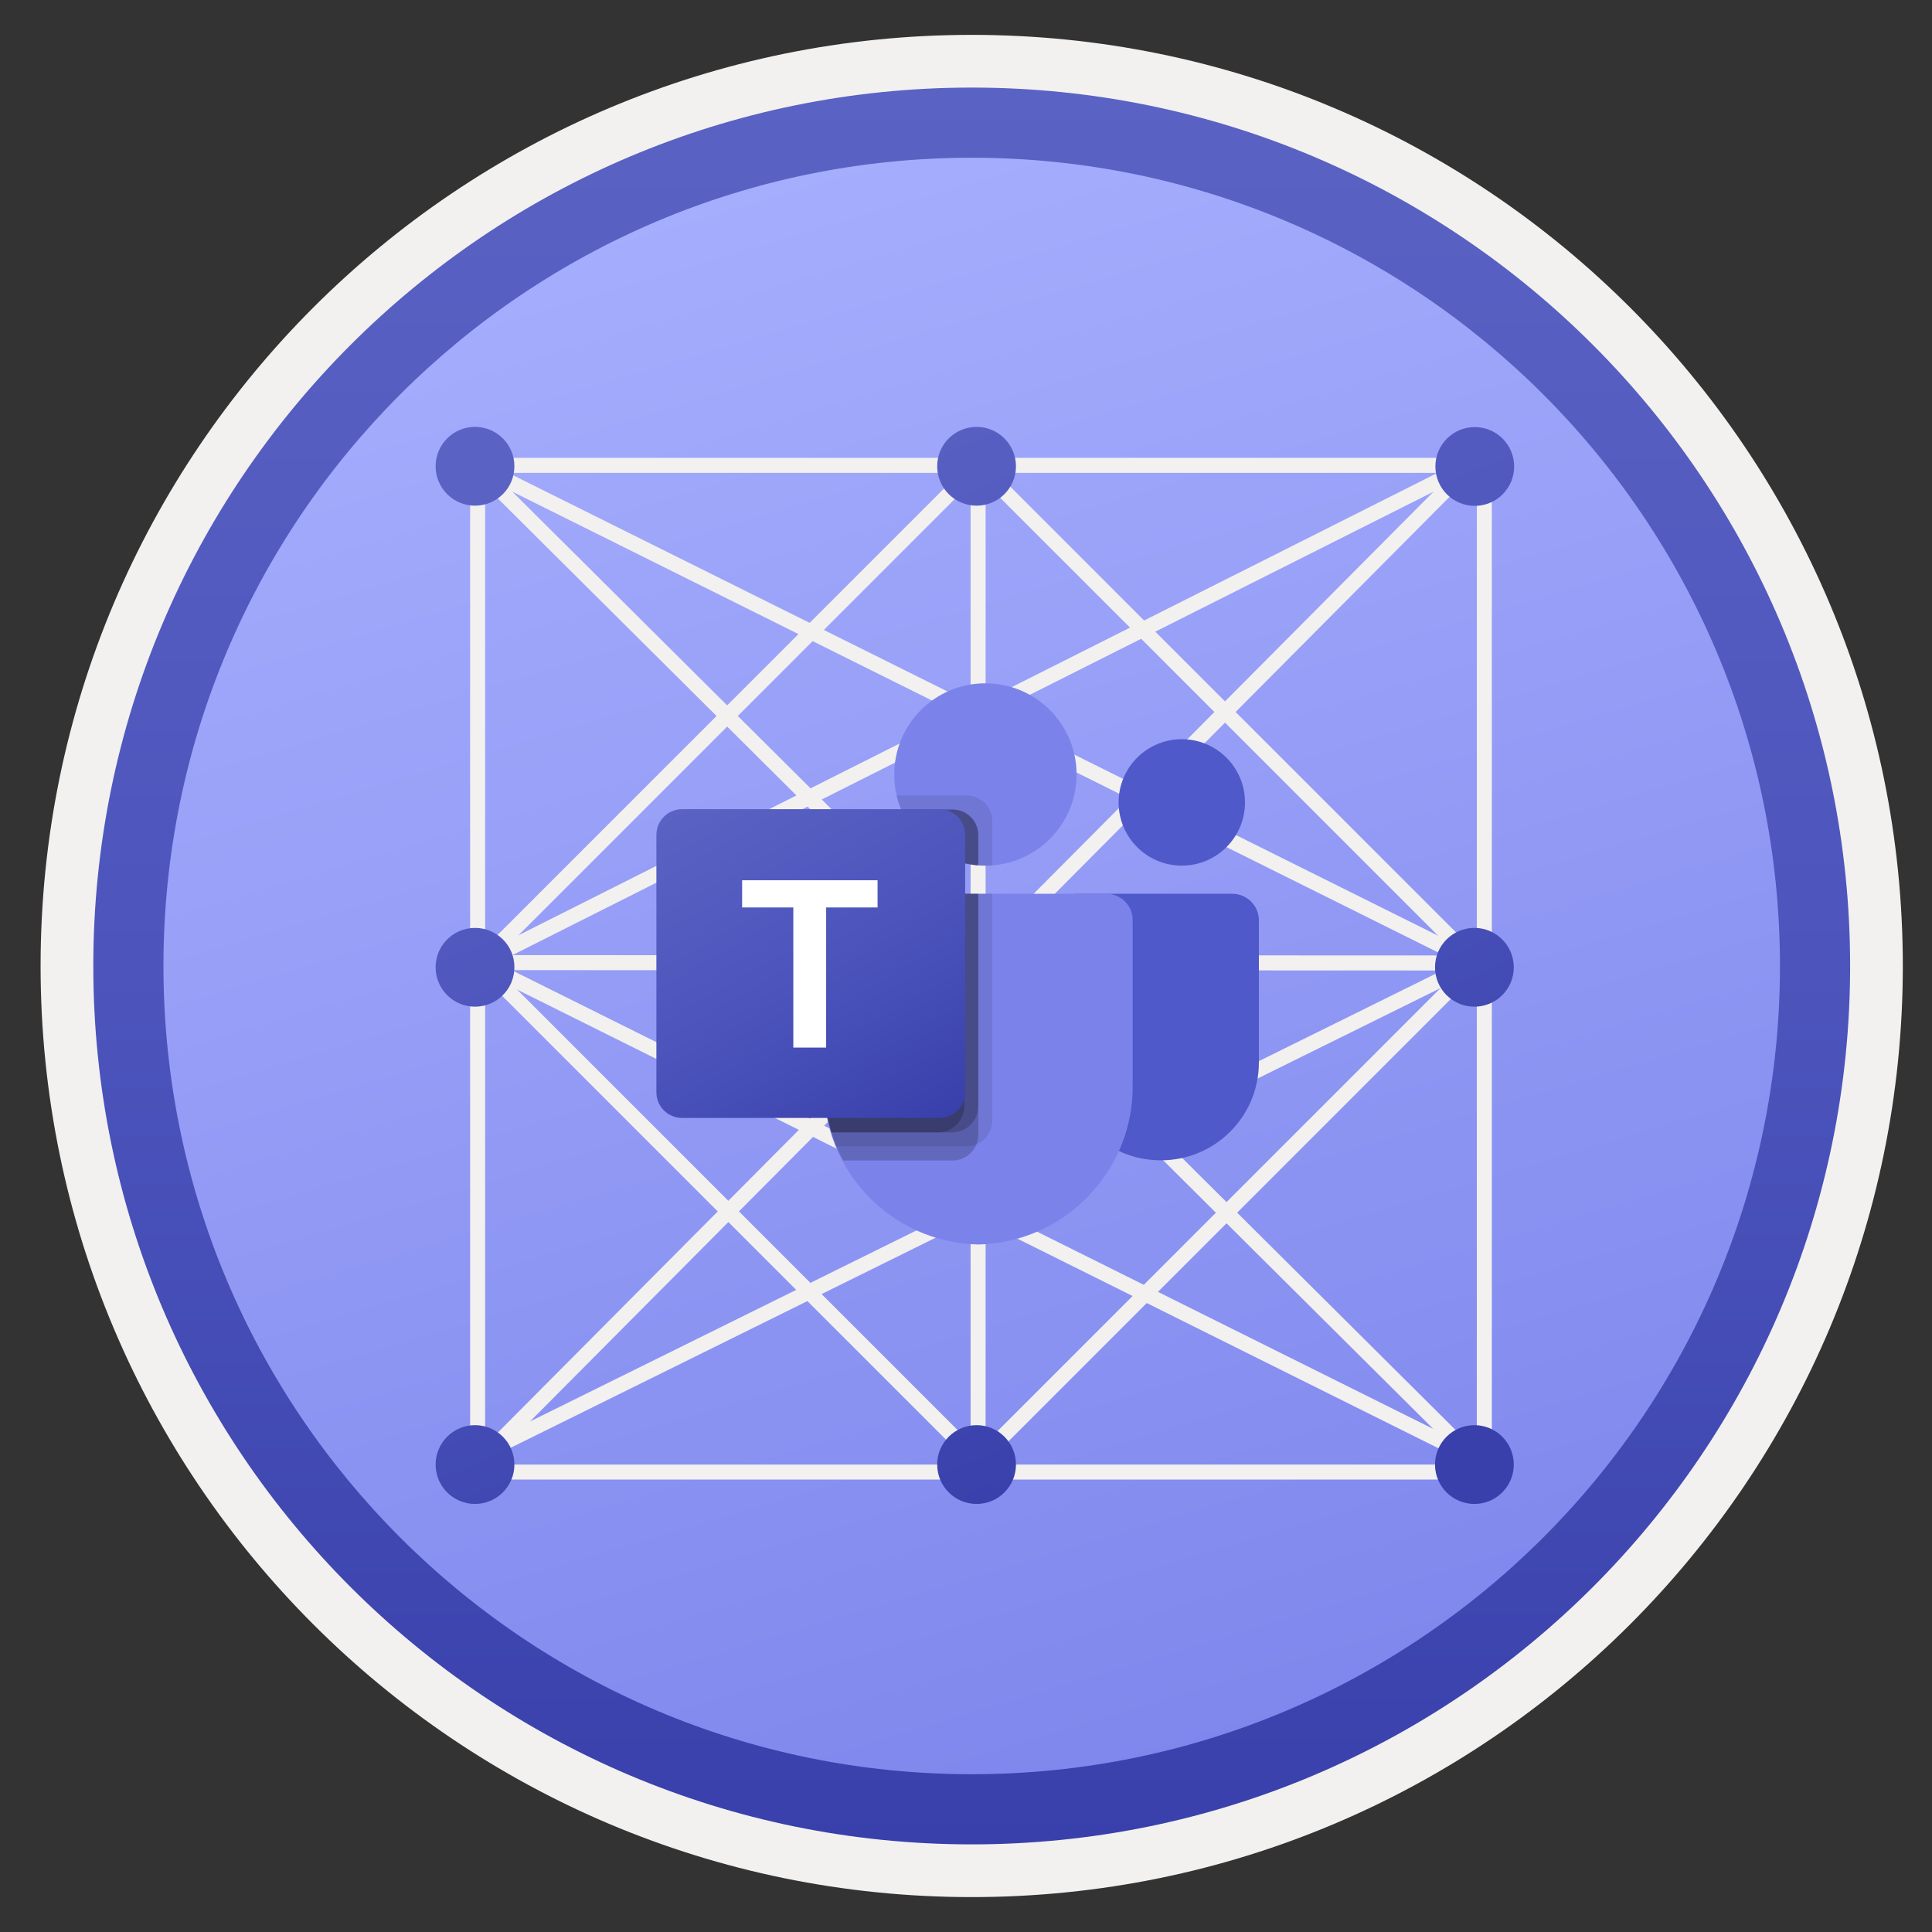 <svg width="103" height="103" viewBox="0 0 103 103" fill="none" xmlns="http://www.w3.org/2000/svg">
<rect x="0" y="0" width="103" height="103" fill="#333333" stroke="none"/>
<path d="M51.804 98.309C25.954 98.309 4.995 77.359 4.995 51.499C4.995 25.639 25.954 4.689 51.804 4.689C77.654 4.689 98.615 25.649 98.615 51.499C98.615 77.349 77.654 98.309 51.804 98.309Z" fill="url(#paint0_linear)"/>
<path fill-rule="evenodd" clip-rule="evenodd" d="M97.704 51.499C97.704 76.849 77.154 97.399 51.804 97.399C26.454 97.399 5.904 76.849 5.904 51.499C5.904 26.149 26.454 5.599 51.804 5.599C77.154 5.599 97.704 26.149 97.704 51.499ZM51.804 1.859C79.225 1.859 101.444 24.079 101.444 51.499C101.444 78.919 79.215 101.139 51.804 101.139C24.384 101.139 2.164 78.909 2.164 51.499C2.164 24.079 24.384 1.859 51.804 1.859Z" fill="#F2F1F0"/>
<path fill-rule="evenodd" clip-rule="evenodd" d="M51.804 94.589C28.005 94.589 8.714 75.299 8.714 51.499C8.714 27.699 28.005 8.409 51.804 8.409C75.605 8.409 94.894 27.699 94.894 51.499C94.894 75.299 75.605 94.589 51.804 94.589ZM98.635 51.499C98.635 77.359 77.665 98.329 51.804 98.329C25.945 98.329 4.974 77.359 4.974 51.499C4.974 25.639 25.945 4.669 51.804 4.669C77.665 4.669 98.635 25.629 98.635 51.499Z" fill="url(#paint1_linear)"/>
<path d="M79.134 24.809H25.464V78.479H79.134V24.809Z" stroke="#F2F1F0" stroke-width="0.8" stroke-miterlimit="10" stroke-linejoin="round"/>
<path d="M52.145 24.789V78.069" stroke="#F2F1F0" stroke-width="0.8" stroke-miterlimit="10"/>
<path d="M78.695 51.346L52.144 24.794L25.592 51.346L52.144 77.897L78.695 51.346Z" stroke="#F2F1F0" stroke-width="0.8" stroke-miterlimit="10"/>
<path d="M25.575 51.319L78.445 77.639L25.274 24.749L78.695 51.339L25.575 51.319Z" stroke="#F2F1F0" stroke-width="0.8" stroke-miterlimit="10" stroke-linejoin="round"/>
<path d="M25.595 51.339L78.445 24.749L26.274 77.209L78.784 51.249" stroke="#F2F1F0" stroke-width="0.8" stroke-miterlimit="10" stroke-linejoin="round"/>
<path d="M78.624 26.969C79.784 26.969 80.724 26.029 80.724 24.869C80.724 23.709 79.784 22.769 78.624 22.769C77.464 22.769 76.524 23.709 76.524 24.869C76.524 26.029 77.464 26.969 78.624 26.969Z" fill="url(#paint2_linear)"/>
<path d="M52.064 22.759C50.904 22.759 49.964 23.699 49.964 24.859C49.964 26.019 50.904 26.959 52.064 26.959C53.224 26.959 54.164 26.019 54.164 24.859C54.164 23.699 53.224 22.759 52.064 22.759Z" fill="url(#paint3_linear)"/>
<path d="M25.324 22.759C24.164 22.759 23.224 23.699 23.224 24.859C23.224 26.019 24.164 26.959 25.324 26.959C26.484 26.959 27.424 26.019 27.424 24.859C27.424 23.699 26.484 22.759 25.324 22.759Z" fill="url(#paint4_linear)"/>
<path d="M78.604 49.469C77.444 49.469 76.504 50.409 76.504 51.569C76.504 52.729 77.444 53.669 78.604 53.669C79.764 53.669 80.704 52.729 80.704 51.569C80.704 50.409 79.764 49.469 78.604 49.469Z" fill="url(#paint5_linear)"/>
<path d="M52.064 49.469C50.904 49.469 49.964 50.409 49.964 51.569C49.964 52.729 50.904 53.669 52.064 53.669C53.224 53.669 54.164 52.729 54.164 51.569C54.174 50.409 53.224 49.469 52.064 49.469Z" fill="url(#paint6_linear)"/>
<path d="M25.324 49.469C24.164 49.469 23.224 50.409 23.224 51.569C23.224 52.729 24.164 53.669 25.324 53.669C26.484 53.669 27.424 52.729 27.424 51.569C27.434 50.409 26.484 49.469 25.324 49.469Z" fill="url(#paint7_linear)"/>
<path d="M78.604 75.979C77.444 75.979 76.504 76.919 76.504 78.079C76.504 79.239 77.444 80.179 78.604 80.179C79.764 80.179 80.704 79.239 80.704 78.079C80.704 76.919 79.764 75.979 78.604 75.979Z" fill="url(#paint8_linear)"/>
<path d="M52.064 75.979C50.904 75.979 49.964 76.919 49.964 78.079C49.964 79.239 50.904 80.179 52.064 80.179C53.224 80.179 54.164 79.239 54.164 78.079C54.164 76.919 53.224 75.979 52.064 75.979Z" fill="url(#paint9_linear)"/>
<path d="M25.324 75.979C24.164 75.979 23.224 76.919 23.224 78.079C23.224 79.239 24.164 80.179 25.324 80.179C26.484 80.179 27.424 79.239 27.424 78.079C27.424 76.919 26.484 75.979 25.324 75.979Z" fill="url(#paint10_linear)"/>
<path d="M57.385 47.649H65.695C66.484 47.649 67.115 48.289 67.115 49.069V56.639C67.115 59.529 64.775 61.859 61.895 61.859H61.874C58.984 61.859 56.654 59.519 56.654 56.639V48.389C56.645 47.979 56.974 47.649 57.385 47.649Z" fill="#5059C9"/>
<path d="M63.005 46.149C64.865 46.149 66.374 44.639 66.374 42.779C66.374 40.919 64.865 39.409 63.005 39.409C61.145 39.409 59.635 40.919 59.635 42.779C59.635 44.639 61.145 46.149 63.005 46.149Z" fill="#5059C9"/>
<path d="M52.535 46.149C55.224 46.149 57.395 43.969 57.395 41.289C57.395 38.599 55.215 36.429 52.535 36.429C49.844 36.429 47.675 38.609 47.675 41.289C47.664 43.969 49.844 46.149 52.535 46.149Z" fill="#7B83EB"/>
<path d="M59.014 47.649H45.294C44.514 47.669 43.904 48.309 43.925 49.089V57.719C43.815 62.379 47.495 66.239 52.154 66.349C56.815 66.239 60.495 62.369 60.385 57.719V49.089C60.404 48.309 59.794 47.669 59.014 47.649Z" fill="#7B83EB"/>
<path opacity="0.1" d="M52.904 47.649V59.749C52.904 60.299 52.564 60.799 52.054 61.009C51.894 61.079 51.714 61.109 51.534 61.109H44.584C44.484 60.859 44.394 60.619 44.324 60.359C44.064 59.499 43.924 58.609 43.924 57.709V49.079C43.904 48.309 44.514 47.659 45.294 47.639H52.904V47.649Z" fill="black"/>
<path opacity="0.2" d="M52.154 47.649V60.499C52.154 60.679 52.114 60.849 52.054 61.019C51.844 61.529 51.344 61.869 50.794 61.869H44.944C44.814 61.619 44.694 61.379 44.594 61.119C44.494 60.869 44.404 60.629 44.334 60.369C44.074 59.509 43.934 58.619 43.934 57.719V49.089C43.914 48.319 44.524 47.669 45.304 47.649H52.154Z" fill="black"/>
<path opacity="0.2" d="M52.154 47.649V58.999C52.144 59.749 51.534 60.359 50.784 60.369H44.324C44.064 59.509 43.924 58.619 43.924 57.719V49.089C43.904 48.319 44.514 47.669 45.294 47.649H52.154Z" fill="black"/>
<path opacity="0.2" d="M51.404 47.649V58.999C51.394 59.749 50.784 60.359 50.034 60.369H44.314C44.054 59.509 43.914 58.619 43.914 57.719V49.089C43.894 48.319 44.504 47.669 45.284 47.649H51.404Z" fill="black"/>
<path opacity="0.1" d="M52.904 43.779V46.139C52.774 46.149 52.654 46.159 52.534 46.159C52.404 46.159 52.284 46.149 52.164 46.139C51.914 46.119 51.664 46.079 51.414 46.019C49.904 45.659 48.644 44.599 48.044 43.159C47.944 42.919 47.864 42.669 47.804 42.409H51.534C52.294 42.409 52.904 43.019 52.904 43.779Z" fill="black"/>
<path opacity="0.2" d="M52.154 44.529V46.139C51.904 46.119 51.654 46.079 51.404 46.019C49.894 45.659 48.634 44.599 48.034 43.159H50.784C51.544 43.159 52.154 43.769 52.154 44.529Z" fill="black"/>
<path opacity="0.2" d="M52.154 44.529V46.139C51.904 46.119 51.654 46.079 51.404 46.019C49.894 45.659 48.634 44.599 48.034 43.159H50.784C51.544 43.159 52.154 43.769 52.154 44.529Z" fill="black"/>
<path opacity="0.2" d="M51.404 44.529V46.019C49.894 45.659 48.634 44.599 48.034 43.159H50.034C50.794 43.159 51.404 43.769 51.404 44.529Z" fill="black"/>
<path d="M36.364 43.139H50.084C50.844 43.139 51.454 43.749 51.454 44.509V58.229C51.454 58.989 50.844 59.599 50.084 59.599H36.364C35.604 59.599 34.994 58.989 34.994 58.229V44.519C34.994 43.759 35.604 43.139 36.364 43.139Z" fill="url(#paint11_linear)"/>
<path d="M46.785 48.379H44.044V55.849H42.294V48.379H39.565V46.929H46.785V48.379Z" fill="white"/>
<defs>
<linearGradient id="paint0_linear" x1="36.747" y1="1.06" x2="66.983" y2="102.351" gradientUnits="userSpaceOnUse">
<stop stop-color="#A9B1FF"/>
<stop offset="1" stop-color="#7B83EB"/>
</linearGradient>
<linearGradient id="paint1_linear" x1="51.804" y1="4.669" x2="51.804" y2="98.329" gradientUnits="userSpaceOnUse">
<stop stop-color="#5A62C3"/>
<stop offset="0.5" stop-color="#4D55BD"/>
<stop offset="1" stop-color="#3940AB"/>
</linearGradient>
<linearGradient id="paint2_linear" x1="70.725" y1="6.418" x2="95.121" y2="63.406" gradientUnits="userSpaceOnUse">
<stop stop-color="#5A62C3"/>
<stop offset="0.5" stop-color="#4D55BD"/>
<stop offset="1" stop-color="#3940AB"/>
</linearGradient>
<linearGradient id="paint3_linear" x1="48.284" y1="16.025" x2="72.68" y2="73.013" gradientUnits="userSpaceOnUse">
<stop stop-color="#5A62C3"/>
<stop offset="0.5" stop-color="#4D55BD"/>
<stop offset="1" stop-color="#3940AB"/>
</linearGradient>
<linearGradient id="paint4_linear" x1="25.684" y1="25.7" x2="50.081" y2="82.688" gradientUnits="userSpaceOnUse">
<stop stop-color="#5A62C3"/>
<stop offset="0.5" stop-color="#4D55BD"/>
<stop offset="1" stop-color="#3940AB"/>
</linearGradient>
<linearGradient id="paint5_linear" x1="61.045" y1="10.562" x2="85.441" y2="67.55" gradientUnits="userSpaceOnUse">
<stop stop-color="#5A62C3"/>
<stop offset="0.5" stop-color="#4D55BD"/>
<stop offset="1" stop-color="#3940AB"/>
</linearGradient>
<linearGradient id="paint6_linear" x1="38.621" y1="20.162" x2="63.017" y2="77.15" gradientUnits="userSpaceOnUse">
<stop stop-color="#5A62C3"/>
<stop offset="0.5" stop-color="#4D55BD"/>
<stop offset="1" stop-color="#3940AB"/>
</linearGradient>
<linearGradient id="paint7_linear" x1="16.022" y1="29.836" x2="40.418" y2="86.824" gradientUnits="userSpaceOnUse">
<stop stop-color="#5A62C3"/>
<stop offset="0.5" stop-color="#4D55BD"/>
<stop offset="1" stop-color="#3940AB"/>
</linearGradient>
<linearGradient id="paint8_linear" x1="51.457" y1="14.667" x2="75.853" y2="71.655" gradientUnits="userSpaceOnUse">
<stop stop-color="#5A62C3"/>
<stop offset="0.5" stop-color="#4D55BD"/>
<stop offset="1" stop-color="#3940AB"/>
</linearGradient>
<linearGradient id="paint9_linear" x1="29.032" y1="24.267" x2="53.428" y2="81.255" gradientUnits="userSpaceOnUse">
<stop stop-color="#5A62C3"/>
<stop offset="0.5" stop-color="#4D55BD"/>
<stop offset="1" stop-color="#3940AB"/>
</linearGradient>
<linearGradient id="paint10_linear" x1="6.433" y1="33.941" x2="30.829" y2="90.929" gradientUnits="userSpaceOnUse">
<stop stop-color="#5A62C3"/>
<stop offset="0.5" stop-color="#4D55BD"/>
<stop offset="1" stop-color="#3940AB"/>
</linearGradient>
<linearGradient id="paint11_linear" x1="37.852" y1="42.072" x2="48.592" y2="60.673" gradientUnits="userSpaceOnUse">
<stop stop-color="#5A62C3"/>
<stop offset="0.5" stop-color="#4D55BD"/>
<stop offset="1" stop-color="#3940AB"/>
</linearGradient>
</defs>
</svg>
